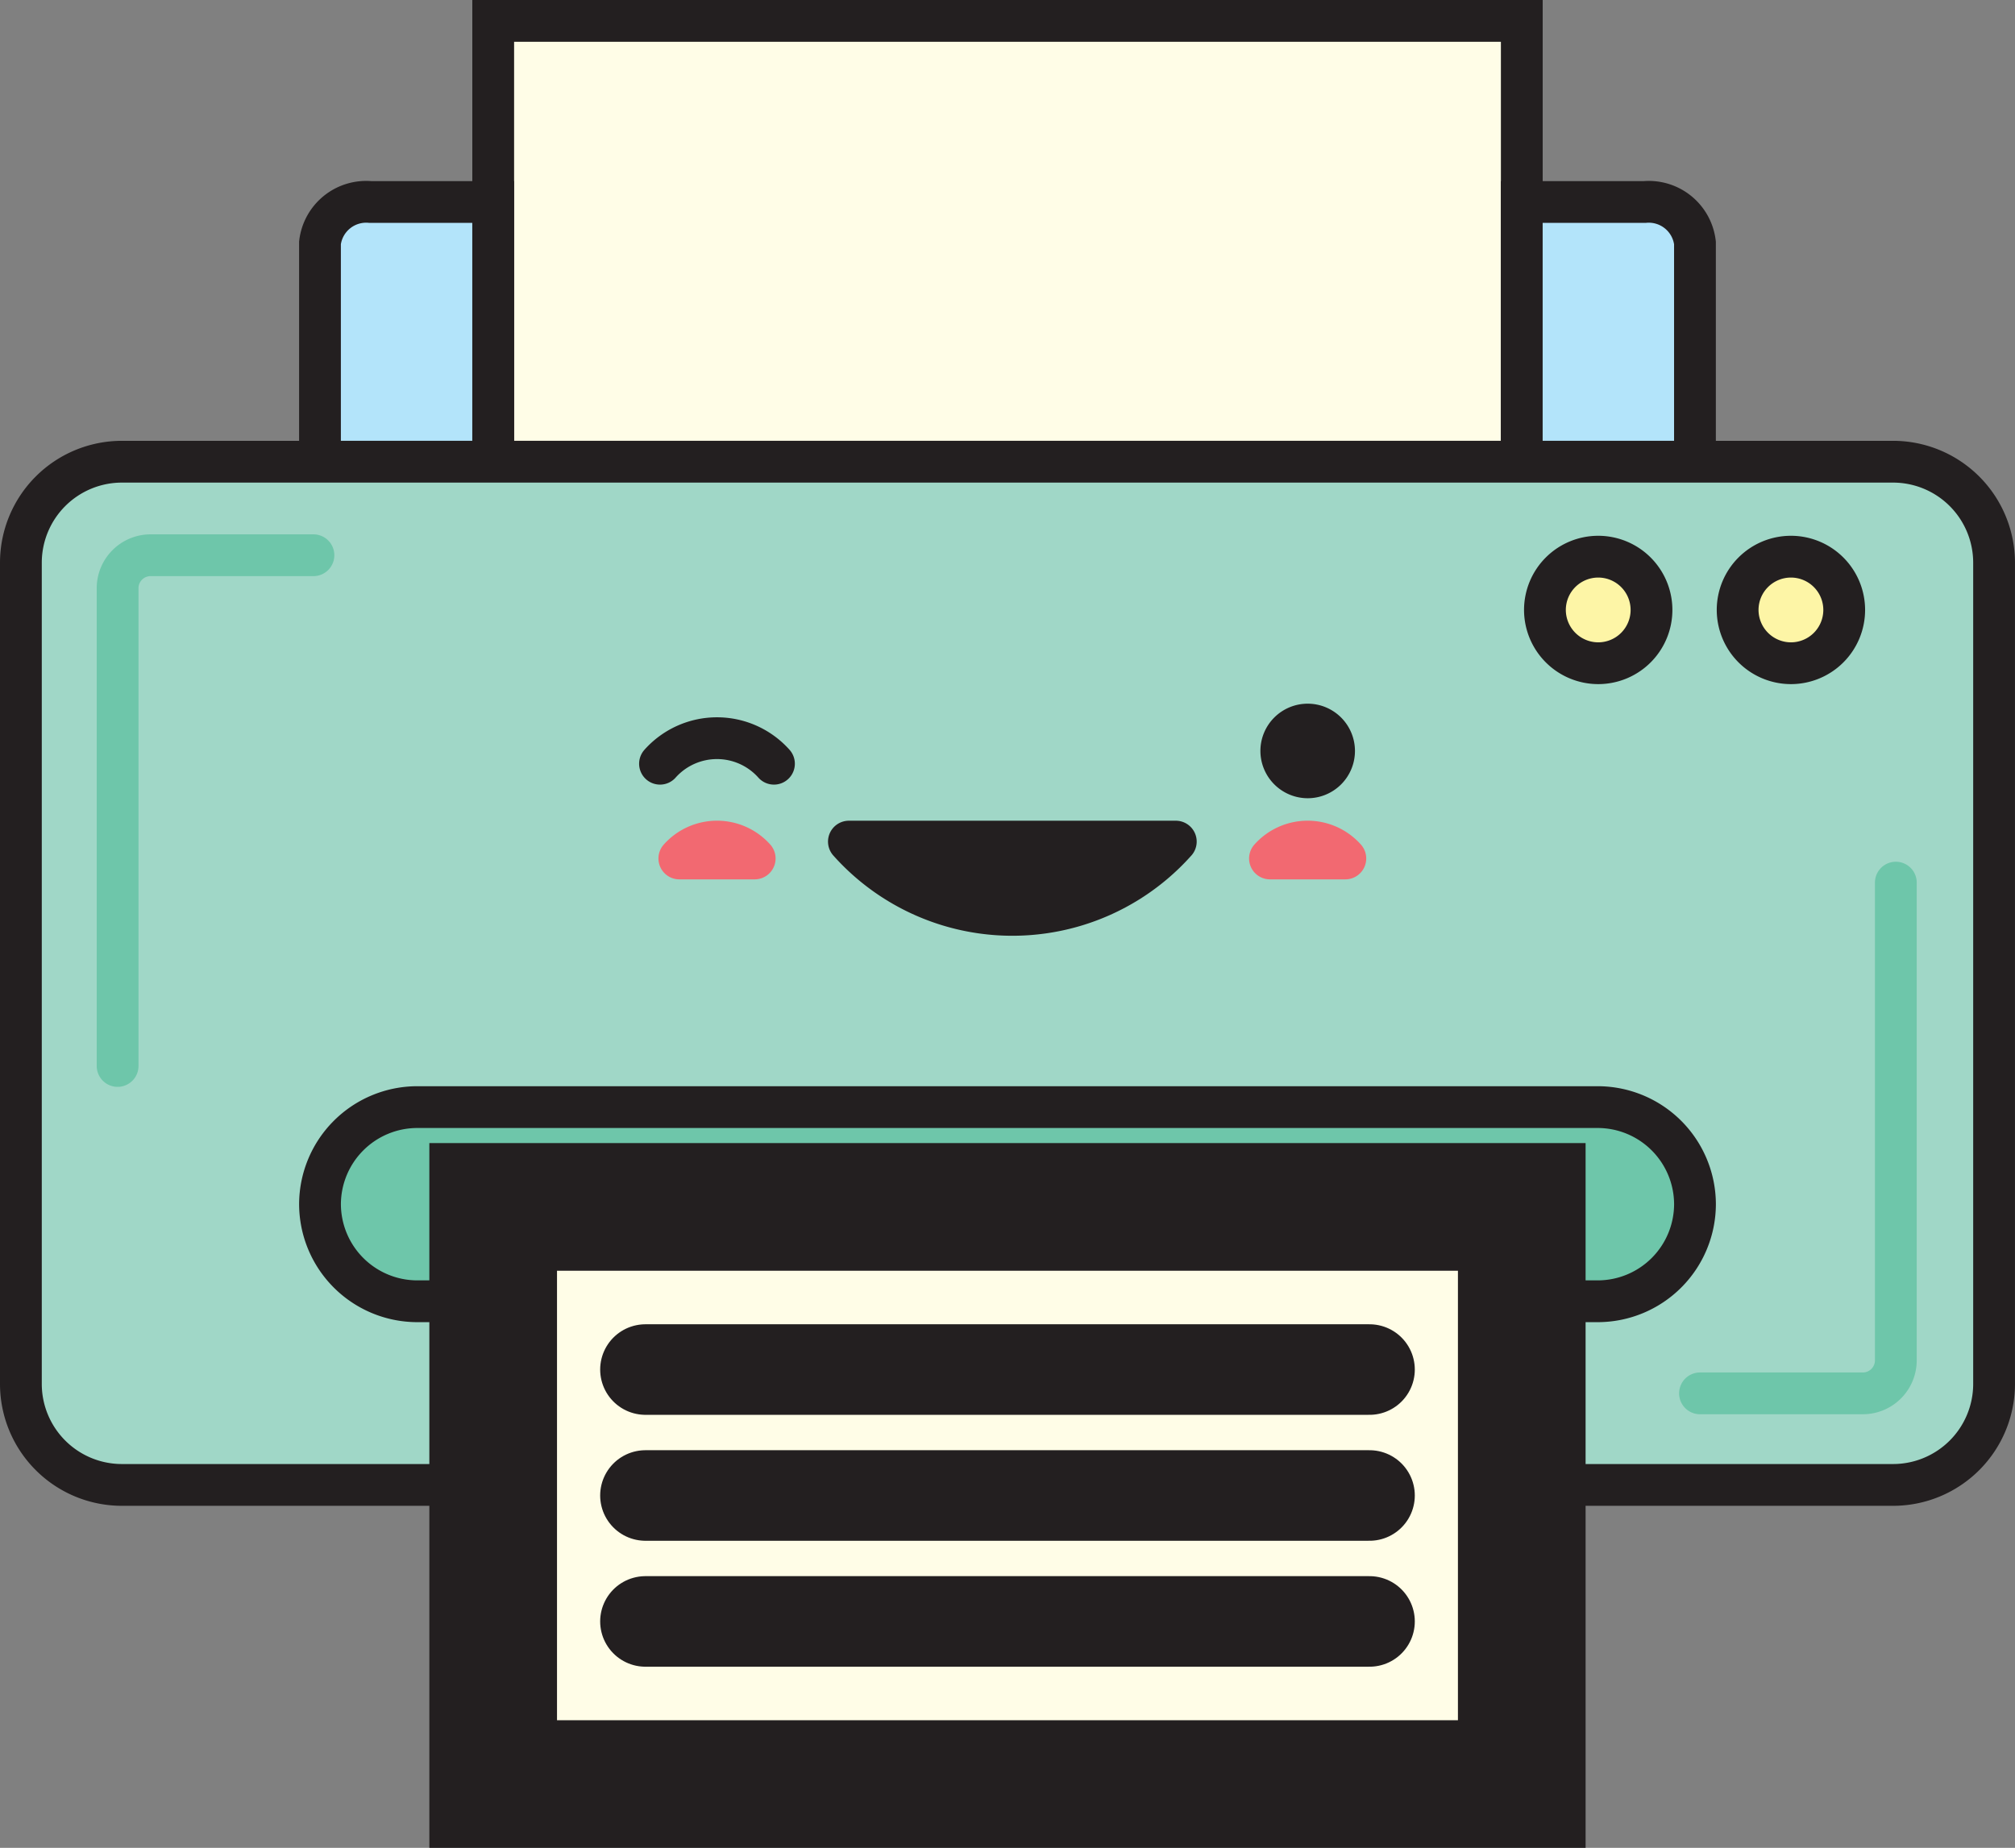 <svg xmlns="http://www.w3.org/2000/svg" viewBox="0 0 67.129 61.566"><rect x="0" y="0" width="67.129" height="61.566" fill="#808080" stroke="none"/><defs><style>.a,.e{fill:#fffde7;}.a,.b,.c,.d,.e,.f,.i,.j,.k,.l{stroke:#231f20;}.a,.b,.c,.d,.e,.k,.l{stroke-miterlimit:2.613;}.a,.b,.d{stroke-width:1.392px;}.b{fill:#b3e4fa;}.b,.c,.d,.g,.h,.i,.j,.k,.l,.m,.n{fill-rule:evenodd;}.c{fill:#a0d7c7;}.c,.l,.m{stroke-width:1.392px;}.d{fill:#6ec6aa;}.e{stroke-width:4.253px;}.f,.g,.i,.m,.n{fill:none;}.f,.g,.i,.j,.m,.n{stroke-linecap:round;stroke-linejoin:round;}.f{stroke-width:3.017px;}.g{stroke:#f26971;}.g,.i,.j,.k,.n{stroke-width:1.392px;}.h,.j{fill:#231f20;}.k,.l{fill:#fdf5a6;}.m,.n{stroke:#6ec6aa;}</style></defs><rect class="a" x="16.431" y="0.696" width="34.267" height="14.686"/><path class="b" d="M12.339,6.73h4.091v8.652h-5.77v-7.29A1.55,1.55,0,0,1,12.339,6.73Zm38.358,0H54.789a1.55,1.55,0,0,1,1.678,1.362v7.29h-5.77Z"/><path class="c" d="M4.053,15.383H63.075a3.366,3.366,0,0,1,3.357,3.357V46.117a3.366,3.366,0,0,1-3.357,3.357H50.697V40.211H16.431V49.474H4.053A3.366,3.366,0,0,1,.696,46.117V18.739A3.366,3.366,0,0,1,4.053,15.383Z"/><path class="d" d="M13.896,36.886H53.233a3.244,3.244,0,0,1,3.235,3.235h0a3.243,3.243,0,0,1-3.235,3.234H50.697V40.211H16.431v3.144H13.896a3.244,3.244,0,0,1-3.235-3.234h0A3.244,3.244,0,0,1,13.896,36.886Z"/><rect class="e" x="16.43" y="40.211" width="34.267" height="19.229"/><line class="f" x1="21.503" y1="49.826" x2="45.625" y2="49.826"/><line class="f" x1="21.503" y1="54.022" x2="45.625" y2="54.022"/><line class="f" x1="21.503" y1="45.63" x2="45.625" y2="45.63"/><path class="g" d="M22.632,28.602h2.51A1.681,1.681,0,0,0,22.632,28.602Z"/><path class="g" d="M42.309,28.602h2.51A1.681,1.681,0,0,0,42.309,28.602Z"/><path class="h" d="M43.565,26.595A1.575,1.575,0,1,0,41.99,25.02,1.578,1.578,0,0,0,43.565,26.595Z"/><path class="i" d="M21.988,25.445a2.543,2.543,0,0,1,3.796,0"/><path class="j" d="M28.281,28.04h10.89A7.293,7.293,0,0,1,28.281,28.04Z"/><path class="k" d="M53.244,22.097a1.775,1.775,0,1,0-1.775-1.774A1.778,1.778,0,0,0,53.244,22.097Z"/><path class="l" d="M59.664,22.097a1.775,1.775,0,1,0-1.775-1.774A1.778,1.778,0,0,0,59.664,22.097Z"/><path class="m" d="M3.918,35.515v-15.92a1.099,1.099,0,0,1,1.096-1.096h5.428"/><path class="n" d="M63.159,29.407v15.92a1.099,1.099,0,0,1-1.096,1.096h-5.428"/></svg>